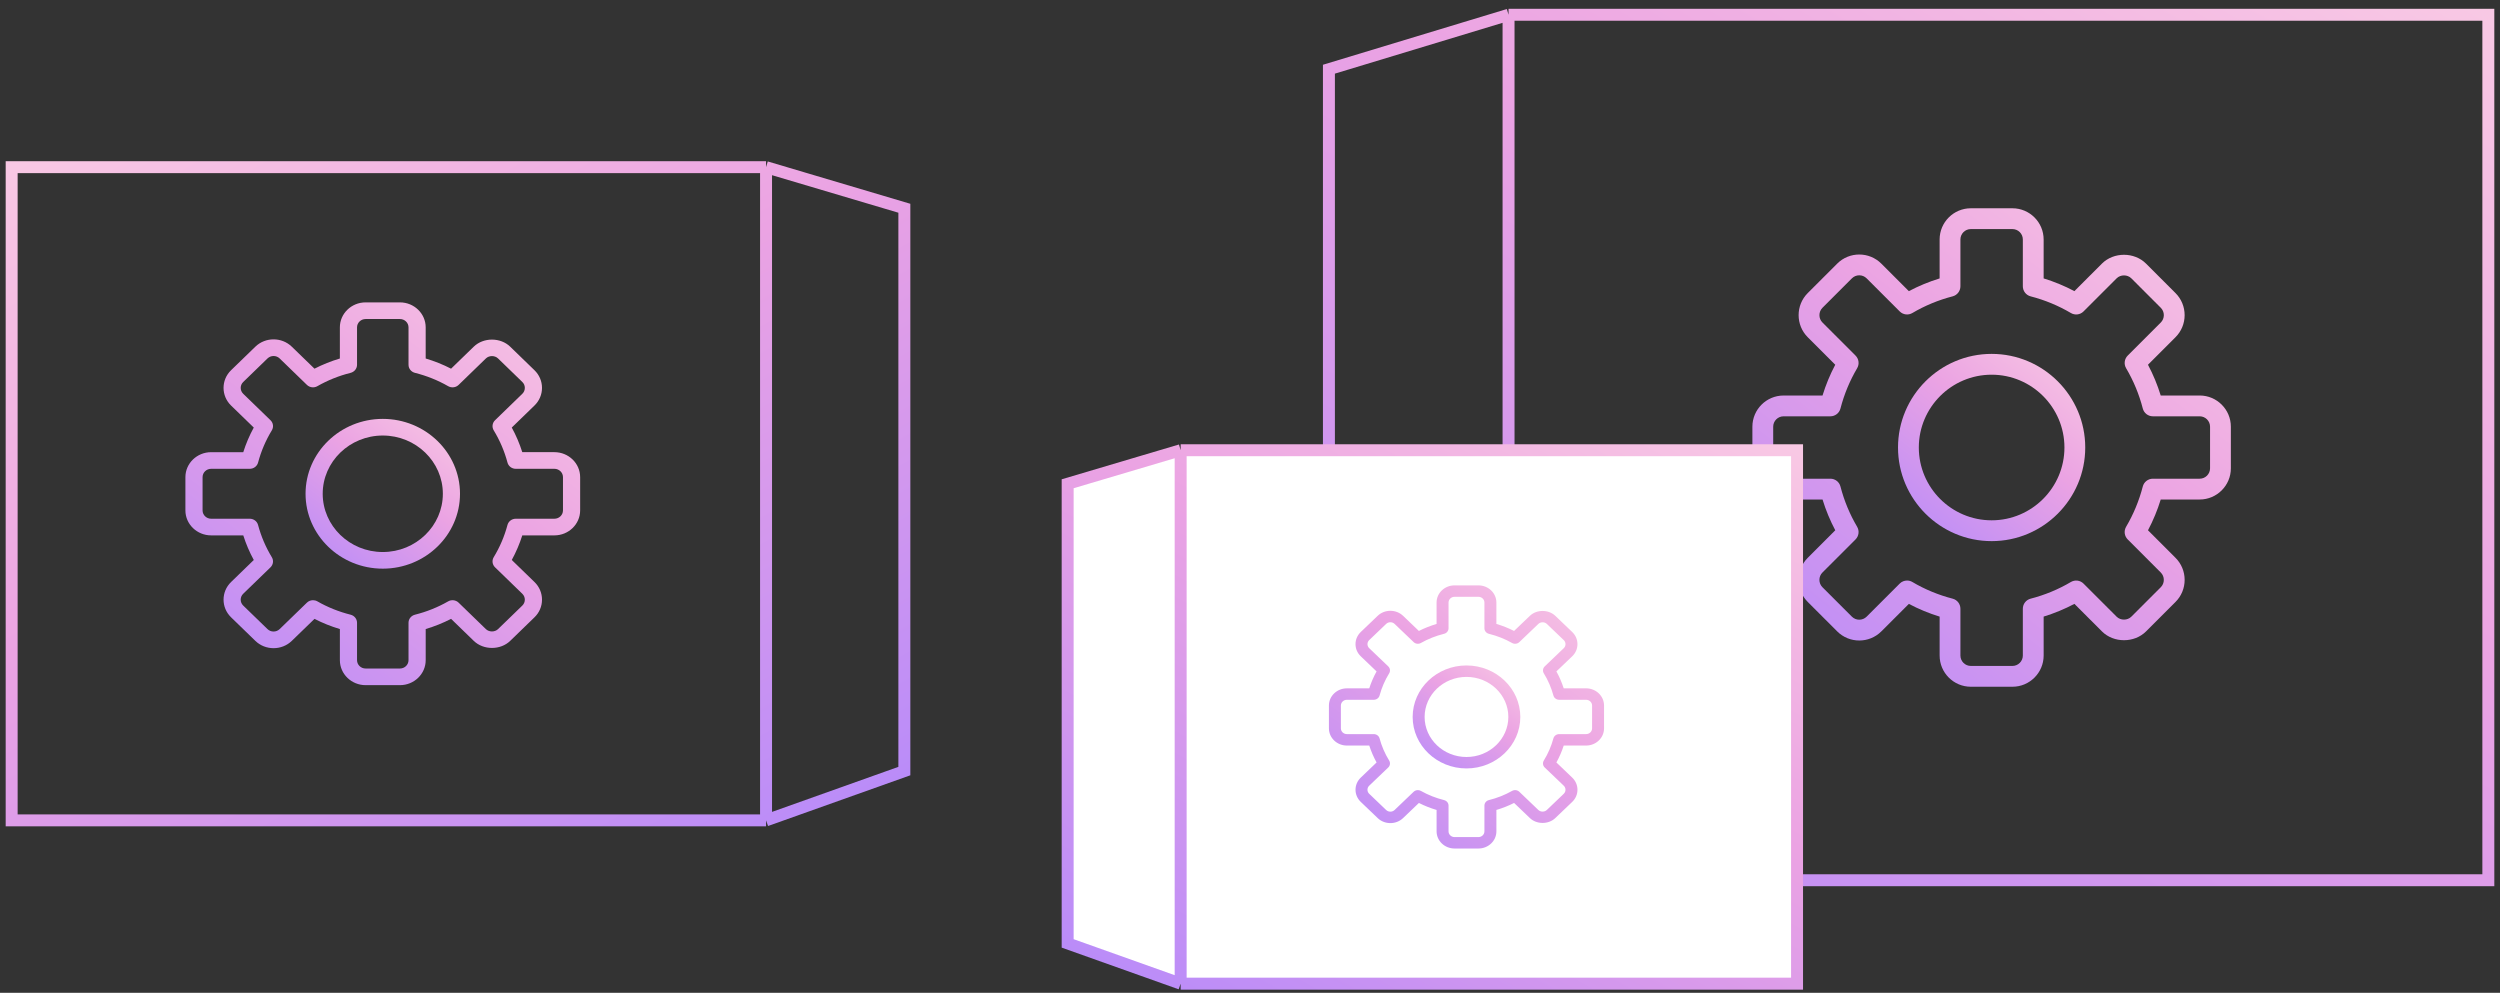 <svg width="209" height="83" viewBox="0 0 209 83" fill="none" xmlns="http://www.w3.org/2000/svg">
<rect x="0" y="0" width="209" height="83" fill="#333333" stroke="none"/>
<g clip-path="url(#clip0)">
<path d="M183.891 33.064H180.636C180.363 32.172 180.005 31.312 179.571 30.492L181.871 28.192C182.363 27.699 182.635 27.044 182.635 26.346C182.635 25.648 182.363 24.992 181.871 24.5L179.41 22.039C178.427 21.056 176.705 21.053 175.72 22.039L173.42 24.339C172.601 23.905 171.739 23.549 170.848 23.275V20.02C170.848 18.582 169.677 17.412 168.239 17.412H164.761C163.323 17.412 162.152 18.582 162.152 20.02V23.276C161.261 23.55 160.4 23.906 159.58 24.34L157.279 22.04C156.262 21.023 154.606 21.023 153.589 22.04L151.127 24.501C150.11 25.519 150.11 27.174 151.127 28.192L153.427 30.492C152.993 31.312 152.637 32.173 152.363 33.065H149.109C147.67 33.065 146.5 34.235 146.5 35.673V39.152C146.5 40.589 147.67 41.759 149.109 41.759H152.364C152.638 42.651 152.995 43.512 153.429 44.332L151.129 46.633C150.111 47.65 150.111 49.306 151.129 50.323L153.59 52.785C154.607 53.801 156.263 53.801 157.28 52.785L159.581 50.485C160.4 50.919 161.262 51.275 162.153 51.549V54.803C162.153 56.241 163.323 57.412 164.762 57.412H168.24C169.678 57.412 170.849 56.241 170.849 54.803V51.547C171.74 51.273 172.602 50.917 173.421 50.483L175.721 52.784C176.707 53.769 178.429 53.767 179.411 52.784L181.872 50.323C182.364 49.831 182.636 49.175 182.636 48.478C182.636 47.779 182.364 47.125 181.872 46.633L179.572 44.332C180.006 43.513 180.363 42.651 180.637 41.759H183.891C185.33 41.759 186.5 40.589 186.5 39.151V35.672C186.5 34.234 185.33 33.064 183.891 33.064ZM184.761 39.151C184.761 39.63 184.371 40.02 183.891 40.02H179.978C179.582 40.02 179.236 40.289 179.137 40.672C178.829 41.859 178.36 42.992 177.742 44.039C177.541 44.381 177.596 44.816 177.876 45.096L180.641 47.862C180.804 48.026 180.895 48.244 180.895 48.478C180.895 48.712 180.804 48.93 180.641 49.093L178.18 51.554C177.853 51.881 177.277 51.881 176.949 51.554L174.183 48.789C173.903 48.508 173.469 48.454 173.126 48.655C172.081 49.273 170.948 49.742 169.76 50.049C169.377 50.147 169.109 50.493 169.109 50.89V54.803C169.109 55.282 168.719 55.672 168.239 55.672H164.761C164.282 55.672 163.891 55.282 163.891 54.803V50.89C163.891 50.493 163.623 50.147 163.239 50.048C162.052 49.741 160.919 49.273 159.872 48.654C159.735 48.572 159.583 48.533 159.43 48.533C159.205 48.533 158.983 48.62 158.815 48.788L156.05 51.553C155.71 51.892 155.158 51.892 154.818 51.553L152.357 49.093C152.017 48.752 152.017 48.2 152.357 47.861L155.123 45.096C155.403 44.815 155.458 44.38 155.257 44.039C154.639 42.992 154.17 41.86 153.863 40.672C153.764 40.289 153.418 40.02 153.022 40.02H149.109C148.63 40.02 148.239 39.63 148.239 39.151V35.672C148.239 35.193 148.63 34.803 149.109 34.803H153.022C153.418 34.803 153.764 34.534 153.863 34.151C154.17 32.964 154.639 31.831 155.257 30.784C155.459 30.442 155.404 30.007 155.123 29.727L152.358 26.962C152.019 26.623 152.019 26.071 152.358 25.731L154.819 23.27C155.159 22.93 155.71 22.931 156.05 23.27L158.816 26.035C159.097 26.316 159.53 26.372 159.872 26.169C160.919 25.552 162.051 25.082 163.239 24.775C163.623 24.676 163.891 24.33 163.891 23.933V20.02C163.891 19.541 164.282 19.151 164.761 19.151H168.239C168.719 19.151 169.109 19.541 169.109 20.02V23.933C169.109 24.33 169.377 24.676 169.761 24.775C170.949 25.082 172.082 25.552 173.127 26.169C173.47 26.371 173.904 26.317 174.184 26.035L176.95 23.27C177.277 22.941 177.854 22.942 178.181 23.27L180.642 25.731C180.805 25.894 180.896 26.113 180.896 26.346C180.896 26.579 180.805 26.799 180.642 26.962L177.877 29.727C177.597 30.008 177.541 30.443 177.743 30.784C178.361 31.831 178.83 32.963 179.137 34.151C179.236 34.534 179.582 34.803 179.978 34.803H183.891C184.371 34.803 184.761 35.193 184.761 35.672V39.151Z" fill="url(#paint0_linear)"/>
<path d="M166.5 29.585C162.185 29.585 158.674 33.097 158.674 37.411C158.674 41.726 162.185 45.238 166.5 45.238C170.816 45.238 174.326 41.726 174.326 37.411C174.326 33.097 170.816 29.585 166.5 29.585ZM166.5 43.498C163.143 43.498 160.413 40.768 160.413 37.411C160.413 34.055 163.143 31.325 166.5 31.325C169.856 31.325 172.587 34.055 172.587 37.411C172.587 40.768 169.856 43.498 166.5 43.498Z" fill="url(#paint1_linear)"/>
</g>
<g clip-path="url(#clip1)">
<path d="M46.348 37.801H43.662C43.437 37.088 43.142 36.399 42.784 35.743L44.681 33.903C45.087 33.51 45.311 32.985 45.311 32.426C45.311 31.869 45.087 31.344 44.681 30.95L42.651 28.982C41.84 28.195 40.419 28.193 39.606 28.982L37.709 30.822C37.033 30.474 36.322 30.189 35.587 29.97V27.366C35.587 26.216 34.621 25.279 33.435 25.279H30.565C29.379 25.279 28.413 26.216 28.413 27.366V29.971C27.678 30.19 26.968 30.475 26.291 30.822L24.393 28.982C23.553 28.168 22.188 28.168 21.348 28.982L19.317 30.951C18.479 31.765 18.479 33.089 19.317 33.903L21.215 35.744C20.857 36.399 20.563 37.089 20.337 37.802H17.652C16.466 37.802 15.5 38.738 15.5 39.889V42.671C15.5 43.821 16.466 44.758 17.652 44.758H20.338C20.564 45.471 20.858 46.159 21.216 46.815L19.319 48.656C18.479 49.47 18.479 50.794 19.319 51.608L21.349 53.578C22.188 54.391 23.554 54.391 24.393 53.578L26.292 51.738C26.968 52.085 27.678 52.37 28.414 52.589V55.192C28.414 56.343 29.379 57.279 30.566 57.279H33.435C34.622 57.279 35.588 56.343 35.588 55.192V52.588C36.323 52.369 37.034 52.084 37.71 51.736L39.607 53.577C40.421 54.365 41.841 54.364 42.652 53.577L44.682 51.608C45.088 51.215 45.312 50.69 45.312 50.132C45.312 49.574 45.088 49.05 44.682 48.656L42.785 46.815C43.142 46.16 43.437 45.471 43.663 44.758H46.348C47.534 44.758 48.5 43.821 48.5 42.671V39.888C48.5 38.737 47.534 37.801 46.348 37.801ZM47.065 42.671C47.065 43.054 46.744 43.366 46.348 43.366H43.12C42.792 43.366 42.507 43.581 42.425 43.888C42.171 44.838 41.785 45.744 41.274 46.582C41.109 46.855 41.154 47.203 41.385 47.427L43.666 49.64C43.801 49.77 43.876 49.945 43.876 50.132C43.876 50.319 43.801 50.494 43.666 50.625L41.636 52.593C41.366 52.855 40.891 52.855 40.62 52.593L38.339 50.381C38.108 50.157 37.749 50.113 37.467 50.274C36.604 50.768 35.669 51.144 34.69 51.389C34.374 51.468 34.152 51.745 34.152 52.062V55.192C34.152 55.576 33.831 55.888 33.435 55.888H30.565C30.17 55.888 29.848 55.576 29.848 55.192V52.062C29.848 51.745 29.626 51.468 29.31 51.389C28.331 51.143 27.396 50.768 26.532 50.273C26.419 50.208 26.293 50.177 26.168 50.177C25.982 50.177 25.798 50.246 25.66 50.38L23.378 52.593C23.098 52.864 22.643 52.864 22.363 52.593L20.332 50.624C20.052 50.352 20.052 49.91 20.332 49.639L22.614 47.427C22.845 47.202 22.891 46.854 22.724 46.582C22.215 45.744 21.827 44.838 21.574 43.888C21.493 43.581 21.208 43.366 20.88 43.366H17.652C17.257 43.366 16.935 43.054 16.935 42.671V39.888C16.935 39.505 17.257 39.192 17.652 39.192H20.88C21.208 39.192 21.493 38.977 21.575 38.671C21.828 37.721 22.215 36.815 22.725 35.977C22.891 35.704 22.846 35.356 22.614 35.132L20.333 32.92C20.053 32.648 20.053 32.207 20.333 31.935L22.363 29.966C22.644 29.694 23.099 29.695 23.379 29.966L25.66 32.178C25.892 32.403 26.25 32.447 26.532 32.285C27.396 31.791 28.33 31.416 29.31 31.17C29.626 31.091 29.848 30.814 29.848 30.497V27.366C29.848 26.983 30.17 26.671 30.565 26.671H33.435C33.831 26.671 34.152 26.983 34.152 27.366V30.497C34.152 30.814 34.374 31.091 34.69 31.17C35.67 31.416 36.605 31.791 37.467 32.285C37.75 32.447 38.109 32.404 38.34 32.178L40.621 29.966C40.891 29.703 41.367 29.704 41.637 29.966L43.667 31.935C43.802 32.065 43.876 32.241 43.876 32.427C43.876 32.614 43.802 32.789 43.667 32.92L41.386 35.132C41.155 35.356 41.109 35.704 41.275 35.977C41.785 36.815 42.172 37.72 42.426 38.671C42.507 38.977 42.792 39.192 43.12 39.192H46.348C46.744 39.192 47.065 39.505 47.065 39.888V42.671Z" fill="url(#paint2_linear)"/>
<path d="M32 35.019C28.44 35.019 25.544 37.828 25.544 41.279C25.544 44.731 28.44 47.54 32 47.54C35.56 47.54 38.456 44.731 38.456 41.279C38.456 37.828 35.56 35.019 32 35.019ZM32 46.149C29.231 46.149 26.978 43.965 26.978 41.279C26.978 38.594 29.231 36.41 32 36.41C34.768 36.41 37.022 38.594 37.022 41.279C37.022 43.965 34.768 46.149 32 46.149Z" fill="url(#paint3_linear)"/>
</g>
<path d="M64.042 13.976H0.975V68.583H64.042M64.042 13.976V68.583M64.042 13.976L75.604 17.41V64.462L64.042 68.583" stroke="url(#paint4_linear)"/>
<path d="M126.115 1.234H208.025V73.588H126.115M126.115 1.234V73.588M126.115 1.234L111.098 5.785V68.128L126.115 73.588" stroke="url(#paint5_linear)"/>
<path d="M98.703 37.639H150.233V82.234H98.703L89.256 78.868V40.443L98.703 37.639Z" fill="white"/>
<path d="M98.703 37.639H150.233V82.234H98.703M98.703 37.639V82.234M98.703 37.639L89.256 40.443V78.868L98.703 82.234" stroke="url(#paint6_linear)"/>
<g clip-path="url(#clip2)">
<path d="M132.598 57.545H130.726C130.569 57.055 130.364 56.581 130.114 56.13L131.437 54.865C131.72 54.595 131.876 54.234 131.876 53.85C131.876 53.467 131.72 53.106 131.437 52.835L130.022 51.482C129.456 50.941 128.466 50.94 127.9 51.482L126.577 52.747C126.106 52.508 125.611 52.312 125.098 52.161V50.371C125.098 49.58 124.425 48.937 123.598 48.937H121.598C120.771 48.937 120.098 49.58 120.098 50.371V52.162C119.586 52.313 119.091 52.509 118.619 52.747L117.296 51.482C116.711 50.923 115.759 50.923 115.174 51.482L113.759 52.836C113.174 53.395 113.174 54.306 113.759 54.865L115.081 56.131C114.832 56.581 114.627 57.056 114.469 57.546H112.598C111.771 57.546 111.098 58.189 111.098 58.98V60.894C111.098 61.684 111.771 62.328 112.598 62.328H114.47C114.628 62.818 114.833 63.291 115.082 63.742L113.76 65.008C113.175 65.568 113.175 66.478 113.76 67.038L115.175 68.392C115.76 68.951 116.712 68.951 117.297 68.392L118.62 67.127C119.091 67.365 119.586 67.561 120.099 67.712V69.502C120.099 70.293 120.772 70.936 121.599 70.936H123.599C124.426 70.936 125.099 70.293 125.099 69.502V67.711C125.611 67.561 126.107 67.364 126.578 67.126L127.9 68.391C128.467 68.933 129.457 68.932 130.022 68.391L131.437 67.038C131.72 66.767 131.876 66.406 131.876 66.023C131.876 65.639 131.72 65.279 131.437 65.008L130.115 63.742C130.364 63.292 130.569 62.818 130.727 62.328H132.598C133.425 62.328 134.098 61.684 134.098 60.893V58.98C134.098 58.189 133.425 57.545 132.598 57.545ZM133.098 60.893C133.098 61.157 132.874 61.371 132.598 61.371H130.348C130.12 61.371 129.921 61.519 129.864 61.73C129.687 62.383 129.418 63.006 129.062 63.582C128.947 63.77 128.978 64.009 129.139 64.163L130.729 65.684C130.823 65.774 130.875 65.894 130.875 66.023C130.875 66.151 130.823 66.272 130.729 66.362L129.314 67.715C129.126 67.895 128.795 67.895 128.606 67.715L127.016 66.194C126.855 66.04 126.605 66.01 126.408 66.12C125.807 66.46 125.156 66.718 124.473 66.887C124.253 66.941 124.098 67.132 124.098 67.35V69.502C124.098 69.765 123.874 69.98 123.598 69.98H121.598C121.323 69.98 121.098 69.765 121.098 69.502V67.35C121.098 67.132 120.944 66.941 120.723 66.887C120.041 66.718 119.389 66.46 118.787 66.12C118.708 66.075 118.621 66.053 118.533 66.053C118.404 66.053 118.276 66.101 118.179 66.194L116.589 67.715C116.394 67.901 116.077 67.901 115.881 67.715L114.466 66.361C114.271 66.174 114.271 65.87 114.466 65.684L116.056 64.163C116.218 64.008 116.249 63.769 116.133 63.582C115.778 63.006 115.508 62.383 115.332 61.73C115.275 61.519 115.076 61.371 114.848 61.371H112.598C112.323 61.371 112.098 61.157 112.098 60.893V58.98C112.098 58.717 112.323 58.502 112.598 58.502H114.848C115.076 58.502 115.275 58.354 115.332 58.143C115.509 57.49 115.778 56.867 116.134 56.291C116.25 56.103 116.218 55.864 116.057 55.71L114.467 54.189C114.272 54.003 114.272 53.699 114.467 53.512L115.882 52.159C116.077 51.972 116.394 51.972 116.59 52.159L118.18 53.679C118.341 53.834 118.591 53.864 118.787 53.753C119.389 53.413 120.04 53.155 120.723 52.986C120.944 52.932 121.098 52.742 121.098 52.523V50.371C121.098 50.108 121.323 49.893 121.598 49.893H123.598C123.874 49.893 124.098 50.108 124.098 50.371V52.523C124.098 52.742 124.253 52.932 124.473 52.986C125.156 53.155 125.808 53.413 126.409 53.753C126.606 53.864 126.856 53.834 127.017 53.679L128.607 52.159C128.795 51.978 129.127 51.978 129.315 52.159L130.73 53.512C130.824 53.602 130.876 53.722 130.876 53.851C130.876 53.979 130.824 54.099 130.73 54.189L129.14 55.71C128.979 55.865 128.947 56.104 129.063 56.291C129.418 56.867 129.688 57.49 129.865 58.143C129.921 58.354 130.12 58.502 130.348 58.502H132.598C132.874 58.502 133.098 58.717 133.098 58.98V60.893Z" fill="url(#paint7_linear)"/>
<path d="M122.598 55.632C120.117 55.632 118.098 57.563 118.098 59.937C118.098 62.31 120.117 64.241 122.598 64.241C125.08 64.241 127.098 62.31 127.098 59.937C127.098 57.563 125.08 55.632 122.598 55.632ZM122.598 63.285C120.668 63.285 119.098 61.783 119.098 59.937C119.098 58.091 120.668 56.589 122.598 56.589C124.528 56.589 126.098 58.091 126.098 59.937C126.098 61.783 124.528 63.285 122.598 63.285Z" fill="url(#paint8_linear)"/>
</g>
<defs>
<linearGradient id="paint0_linear" x1="139.993" y1="61.406" x2="186.098" y2="1.809" gradientUnits="userSpaceOnUse">
<stop stop-color="#AB85FF"/>
<stop offset="0.526" stop-color="#EBA3E3"/>
<stop offset="1" stop-color="#FFDBE4"/>
</linearGradient>
<linearGradient id="paint1_linear" x1="156.128" y1="46.801" x2="174.169" y2="23.48" gradientUnits="userSpaceOnUse">
<stop stop-color="#AB85FF"/>
<stop offset="0.526" stop-color="#EBA3E3"/>
<stop offset="1" stop-color="#FFDBE4"/>
</linearGradient>
<linearGradient id="paint2_linear" x1="10.132" y1="60.475" x2="46.715" y2="11.707" gradientUnits="userSpaceOnUse">
<stop stop-color="#AB85FF"/>
<stop offset="0.526" stop-color="#EBA3E3"/>
<stop offset="1" stop-color="#FFDBE4"/>
</linearGradient>
<linearGradient id="paint3_linear" x1="23.443" y1="48.791" x2="37.758" y2="29.708" gradientUnits="userSpaceOnUse">
<stop stop-color="#AB85FF"/>
<stop offset="0.526" stop-color="#EBA3E3"/>
<stop offset="1" stop-color="#FFDBE4"/>
</linearGradient>
<linearGradient id="paint4_linear" x1="87.744" y1="74.037" x2="31.992" y2="-24.457" gradientUnits="userSpaceOnUse">
<stop stop-color="#AB85FF"/>
<stop offset="0.526" stop-color="#EBA3E3"/>
<stop offset="1" stop-color="#FFDBE4"/>
</linearGradient>
<linearGradient id="paint5_linear" x1="95.332" y1="80.814" x2="169.955" y2="-48.41" gradientUnits="userSpaceOnUse">
<stop stop-color="#AB85FF"/>
<stop offset="0.526" stop-color="#EBA3E3"/>
<stop offset="1" stop-color="#FFDBE4"/>
</linearGradient>
<linearGradient id="paint6_linear" x1="79.337" y1="86.688" x2="124.856" y2="6.232" gradientUnits="userSpaceOnUse">
<stop stop-color="#AB85FF"/>
<stop offset="0.526" stop-color="#EBA3E3"/>
<stop offset="1" stop-color="#FFDBE4"/>
</linearGradient>
<linearGradient id="paint7_linear" x1="107.357" y1="73.134" x2="132.41" y2="39.277" gradientUnits="userSpaceOnUse">
<stop stop-color="#AB85FF"/>
<stop offset="0.526" stop-color="#EBA3E3"/>
<stop offset="1" stop-color="#FFDBE4"/>
</linearGradient>
<linearGradient id="paint8_linear" x1="116.634" y1="65.101" x2="126.438" y2="51.852" gradientUnits="userSpaceOnUse">
<stop stop-color="#AB85FF"/>
<stop offset="0.526" stop-color="#EBA3E3"/>
<stop offset="1" stop-color="#FFDBE4"/>
</linearGradient>
<clipPath id="clip0">
<rect width="40" height="40" fill="white" transform="translate(146.5 17.412)"/>
</clipPath>
<clipPath id="clip1">
<rect width="33" height="32" fill="white" transform="translate(15.5 25.279)"/>
</clipPath>
<clipPath id="clip2">
<rect width="23" height="22" fill="white" transform="translate(111.098 48.937)"/>
</clipPath>
</defs>
</svg>

